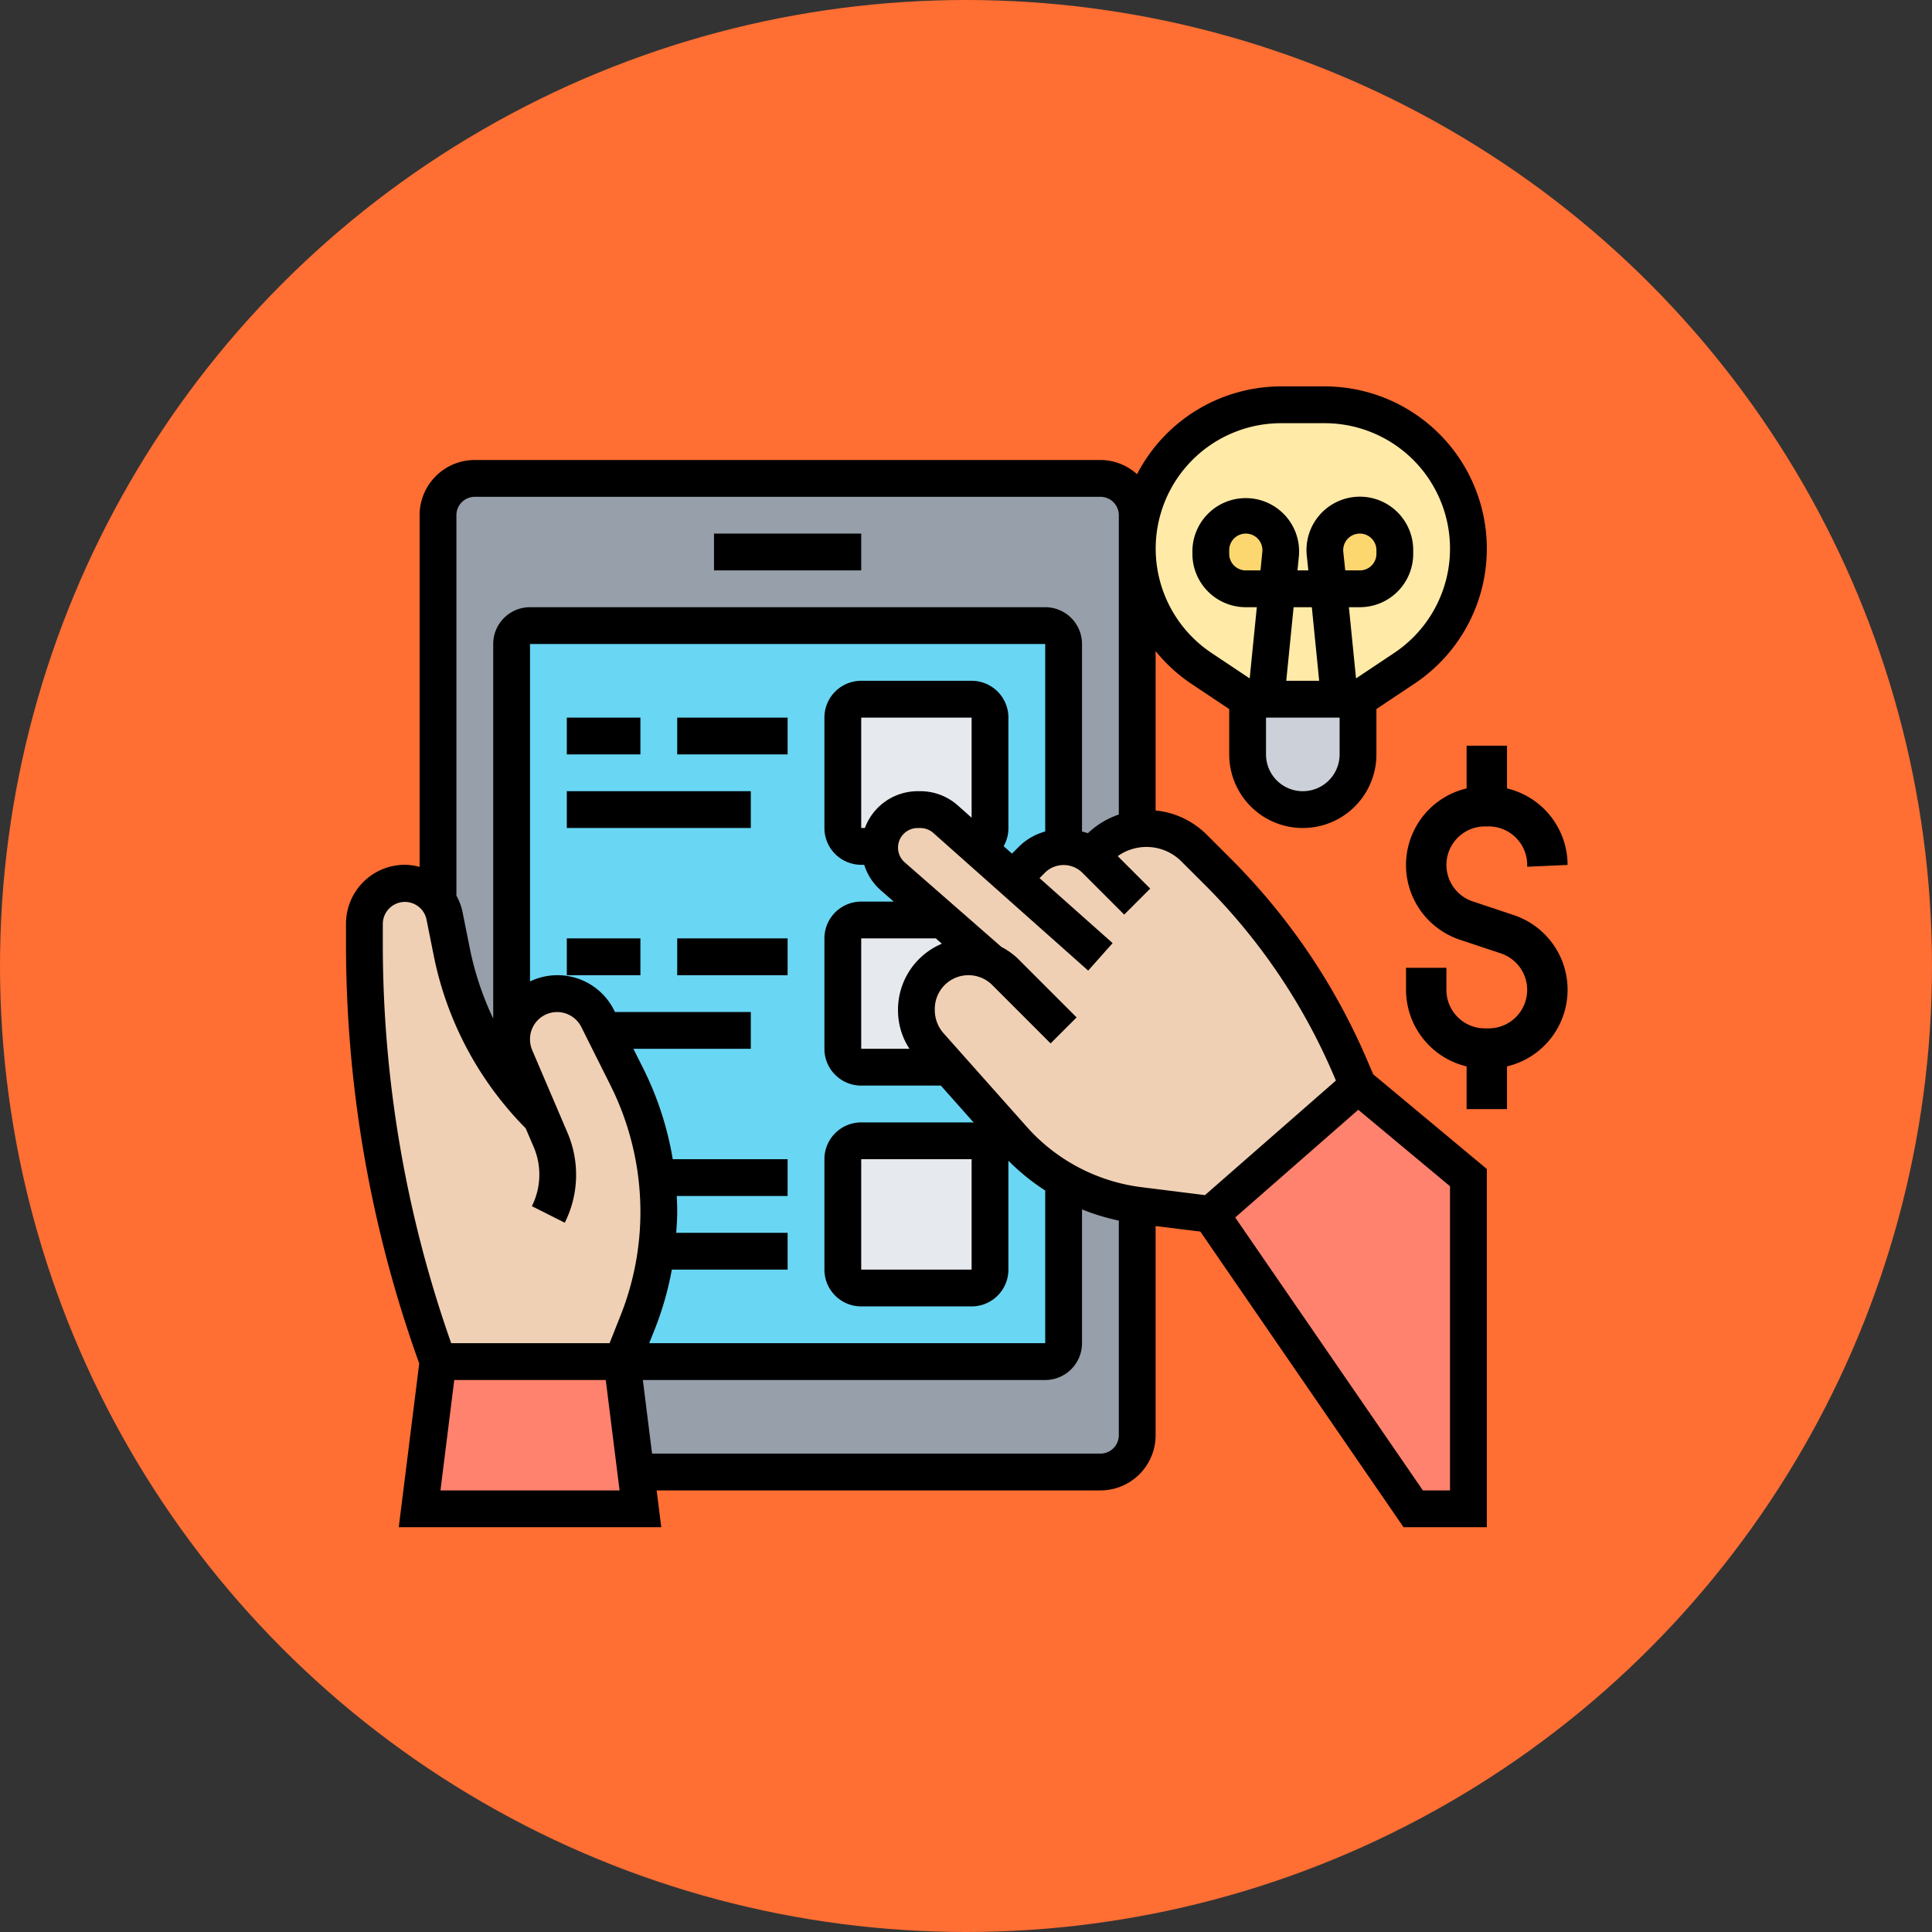 <svg xmlns="http://www.w3.org/2000/svg" width="105" height="105" viewBox="0 0 105 105">
  <rect x="0" y="0" width="105" height="105" fill="#333333" stroke="none"/>
  <g id="Grupo_1014237" data-name="Grupo 1014237" transform="translate(-748 -1916)">
    <circle id="Elipse_4625" data-name="Elipse 4625" cx="52.5" cy="52.5" r="52.5" transform="translate(748 1916)" fill="#ff6e33"/>
    <g id="Grupo_1014227" data-name="Grupo 1014227" transform="translate(-2.195 3)">
      <g id="evaluacion_1_" data-name="evaluacion (1)" transform="translate(769 1934)">
        <g id="Grupo_1014225" data-name="Grupo 1014225">
          <g id="Grupo_1014211" data-name="Grupo 1014211">
            <path id="Trazado_733210" data-name="Trazado 733210" d="M61,43V61H58L47,45l8-7Z" fill="#ff826e"/>
          </g>
          <g id="Grupo_1014212" data-name="Grupo 1014212">
            <path id="Trazado_733211" data-name="Trazado 733211" d="M15.75,59,16,61H4l1-8H15Z" fill="#ff826e"/>
          </g>
          <g id="Grupo_1014213" data-name="Grupo 1014213">
            <path id="Trazado_733212" data-name="Trazado 733212" d="M9,19V35.49a2.525,2.525,0,0,0,.2.98l1.41,3.29a17.6,17.6,0,0,1-4.87-9.04l-.39-1.95A2.148,2.148,0,0,0,5,27.95V7A2.006,2.006,0,0,1,7,5H41a2.006,2.006,0,0,1,2,2V24.04a3.58,3.58,0,0,0-2.06,1.02l-.45.45A2.623,2.623,0,0,0,39,25V14a1,1,0,0,0-1-1H10a1,1,0,0,0-1,1Z" fill="#969faa"/>
          </g>
          <g id="Grupo_1014214" data-name="Grupo 1014214">
            <path id="Trazado_733213" data-name="Trazado 733213" d="M15.8,53H38a1,1,0,0,0,1-1V43.14l.01-.01A10.942,10.942,0,0,0,43,44.5V57a2.006,2.006,0,0,1-2,2H15.75L15,53l.11-.28Z" fill="#969faa"/>
          </g>
          <g id="Grupo_1014215" data-name="Grupo 1014215">
            <path id="Trazado_733214" data-name="Trazado 733214" d="M38,53H9V14a1,1,0,0,1,1-1H38a1,1,0,0,1,1,1V52A1,1,0,0,1,38,53Z" fill="#69d6f4"/>
          </g>
          <g id="Grupo_1014216" data-name="Grupo 1014216">
            <path id="Trazado_733215" data-name="Trazado 733215" d="M35,42v6a1,1,0,0,1-1,1H28a1,1,0,0,1-1-1V42a1,1,0,0,1,1-1h6A1,1,0,0,1,35,42Z" fill="#e6e9ed"/>
          </g>
          <g id="Grupo_1014217" data-name="Grupo 1014217">
            <path id="Trazado_733216" data-name="Trazado 733216" d="M32.43,29l2.58,2.26A2.786,2.786,0,0,0,33.83,31,2.834,2.834,0,0,0,31,33.83v.09a2.8,2.8,0,0,0,.71,1.88L32.78,37H28a1,1,0,0,1-1-1V30a1,1,0,0,1,1-1h4.42Z" fill="#e6e9ed"/>
          </g>
          <g id="Grupo_1014218" data-name="Grupo 1014218">
            <path id="Trazado_733217" data-name="Trazado 733217" d="M29.6,23.6A2.162,2.162,0,0,0,29,25H28a1,1,0,0,1-1-1V18a1,1,0,0,1,1-1h6a1,1,0,0,1,1,1v6a1.007,1.007,0,0,1-.77.98l-1.64-1.46A2.1,2.1,0,0,0,31.22,23h-.16a2.081,2.081,0,0,0-1.46.6Z" fill="#e6e9ed"/>
          </g>
          <g id="Grupo_1014219" data-name="Grupo 1014219">
            <path id="Trazado_733218" data-name="Trazado 733218" d="M40.49,25.51l.45-.45A3.58,3.58,0,0,1,43,24.04a2.81,2.81,0,0,1,.5-.04,3.618,3.618,0,0,1,2.56,1.06l1.31,1.31a33.887,33.887,0,0,1,7.21,10.65L55,38l-8,7-3.89-.49c-.04,0-.07-.01-.11-.01a10.942,10.942,0,0,1-3.99-1.37,10.5,10.5,0,0,1-2.76-2.22L32.78,37l-1.07-1.2A2.8,2.8,0,0,1,31,33.92v-.09A2.834,2.834,0,0,1,33.83,31a2.786,2.786,0,0,1,1.18.26L32.43,29h-.01L29.7,26.62a2.107,2.107,0,0,1-.7-1.56V25a2.162,2.162,0,0,1,.6-1.4,2.081,2.081,0,0,1,1.46-.6h.16a2.1,2.1,0,0,1,1.37.52l1.64,1.46,2.01,1.78,1.05-1.05A2.406,2.406,0,0,1,39,25a2.623,2.623,0,0,1,1.49.51Z" fill="#f0d0b4"/>
          </g>
          <g id="Grupo_1014220" data-name="Grupo 1014220">
            <path id="Trazado_733219" data-name="Trazado 733219" d="M10.61,39.76,9.2,36.47a2.525,2.525,0,0,1-.2-.98v-.02A2.458,2.458,0,0,1,11.47,33a2.466,2.466,0,0,1,2.21,1.37L14,35l1.28,2.55A16.25,16.25,0,0,1,16.89,43,16.435,16.435,0,0,1,17,44.86a16.372,16.372,0,0,1-1.17,6.06l-.72,1.8L15,53H5A66.349,66.349,0,0,1,1,30.3V29.2A2.185,2.185,0,0,1,3.2,27a2.168,2.168,0,0,1,1.8.95,2.148,2.148,0,0,1,.35.82l.39,1.95A17.6,17.6,0,0,0,10.61,39.76Z" fill="#f0d0b4"/>
          </g>
          <g id="Grupo_1014221" data-name="Grupo 1014221">
            <path id="Trazado_733220" data-name="Trazado 733220" d="M55,17v3a3,3,0,0,1-6,0V17h6Z" fill="#ccd1d9"/>
          </g>
          <g id="Grupo_1014222" data-name="Grupo 1014222">
            <path id="Trazado_733221" data-name="Trazado 733221" d="M53.18,1H50.82a7.821,7.821,0,0,0-4.34,14.32L49,17h6l2.52-1.68A7.817,7.817,0,0,0,53.18,1Z" fill="#ffeaa7"/>
          </g>
          <g id="Grupo_1014223" data-name="Grupo 1014223">
            <path id="Trazado_733222" data-name="Trazado 733222" d="M55.1,11H53.4l-.19-1.91a1.21,1.21,0,0,1-.01-.19,1.9,1.9,0,0,1,3.8,0v.2A1.9,1.9,0,0,1,55.1,11Z" fill="#fcd770"/>
          </g>
          <g id="Grupo_1014224" data-name="Grupo 1014224">
            <path id="Trazado_733223" data-name="Trazado 733223" d="M48.9,7a1.9,1.9,0,0,1,1.89,2.09L50.6,11H48.9A1.9,1.9,0,0,1,47,9.1V8.9A1.9,1.9,0,0,1,48.9,7Z" fill="#fcd770"/>
          </g>
        </g>
        <g id="Grupo_1014226" data-name="Grupo 1014226">
          <path id="Trazado_733224" data-name="Trazado 733224" d="M20,8h8v2H20Z"/>
          <path id="Trazado_733225" data-name="Trazado 733225" d="M12,18h4v2H12Z"/>
          <path id="Trazado_733226" data-name="Trazado 733226" d="M18,18h6v2H18Z"/>
          <path id="Trazado_733227" data-name="Trazado 733227" d="M12,22H22v2H12Z"/>
          <path id="Trazado_733228" data-name="Trazado 733228" d="M12,30h4v2H12Z"/>
          <path id="Trazado_733229" data-name="Trazado 733229" d="M18,30h6v2H18Z"/>
          <path id="Trazado_733230" data-name="Trazado 733230" d="M55.5,36.625a34.82,34.82,0,0,0-7.421-10.962l-1.31-1.31A4.572,4.572,0,0,0,44,23.048V14.385a8.824,8.824,0,0,0,1.926,1.767L48,17.535V20a4,4,0,1,0,8,0V17.535l2.074-1.383A8.816,8.816,0,0,0,53.184,0H50.817a8.821,8.821,0,0,0-7.826,4.773A2.977,2.977,0,0,0,41,4H7A3,3,0,0,0,4,7V26.115A3.145,3.145,0,0,0,3.2,26,3.2,3.2,0,0,0,0,29.2v1.1A67.241,67.241,0,0,0,3.979,53.1L2.867,62H17.133l-.25-2H41a3,3,0,0,0,3-3V45.633l2.431.3L57.474,62H62V42.531l-6.175-5.146Zm-8.835-9.548a32.833,32.833,0,0,1,7,10.336l.134.313-7.116,6.226-3.447-.431A10,10,0,0,1,37,40.242l-4.536-5.1A1.9,1.9,0,0,1,32,33.828a1.829,1.829,0,0,1,3.122-1.293l3.171,3.172,1.414-1.414-3.172-3.172a3.816,3.816,0,0,0-.913-.656l-5.26-4.6a1.064,1.064,0,0,1,.7-1.863h.152a1.065,1.065,0,0,1,.707.269l8.414,7.479,1.329-1.494-3.972-3.531L38,26.414a1.447,1.447,0,0,1,2,0l2.293,2.293,1.414-1.414-1.764-1.764a2.687,2.687,0,0,1,3.41.239ZM17.708,48H24V46H17.946c.025-.381.054-.761.054-1.145,0-.285-.011-.57-.025-.855H24V42H17.757a17.438,17.438,0,0,0-1.587-4.9L15.618,36H22V34H14.618l-.041-.081A3.44,3.44,0,0,0,10,32.34V14H38V24.19a3.252,3.252,0,0,0-1.414.81l-.391.391-.454-.4A2,2,0,0,0,36,24V18a2,2,0,0,0-2-2H28a2,2,0,0,0-2,2v6a2,2,0,0,0,2,2h.164a3.053,3.053,0,0,0,.881,1.369l.722.631H28a2,2,0,0,0-2,2v6a2,2,0,0,0,2,2h4.329l1.788,2.012C34.078,40.01,34.04,40,34,40H28a2,2,0,0,0-2,2v6a2,2,0,0,0,2,2h6a2,2,0,0,0,2-2V42.082a11.96,11.96,0,0,0,2,1.62V52H16.477l.284-.709A17.3,17.3,0,0,0,17.708,48ZM28.2,24H28V18h6v5.44l-.749-.665A3.06,3.06,0,0,0,31.215,22h-.152A3.062,3.062,0,0,0,28.2,24Zm2.421,12H28V30h4.052l.331.289A3.893,3.893,0,0,0,30,33.925,3.815,3.815,0,0,0,30.622,36ZM34,48H28V42h6ZM49.7,10H48.9a.9.9,0,0,1-.9-.9V8.9a.9.9,0,0,1,.9-.9.9.9,0,0,1,.9.989ZM54.2,8.989A.9.9,0,0,1,55.1,8a.9.9,0,0,1,.9.9v.2a.9.9,0,0,1-.9.9h-.794ZM52,22a2,2,0,0,1-2-2V18h4v2A2,2,0,0,1,52,22Zm-.9-6,.4-4h.99l.4,4ZM50.816,2h2.367a6.816,6.816,0,0,1,3.781,12.488L54.892,15.87,54.505,12h.6A2.9,2.9,0,0,0,58,9.1V8.9a2.9,2.9,0,1,0-5.785.288L52.3,10h-.59l.081-.812A2.9,2.9,0,1,0,46,8.9v.2A2.9,2.9,0,0,0,48.9,12h.6l-.387,3.87-2.072-1.382A6.816,6.816,0,0,1,50.816,2ZM7,6H41a1,1,0,0,1,1,1V23.268a4.588,4.588,0,0,0-1.684,1.017c-.1-.041-.21-.063-.316-.094V14a2,2,0,0,0-2-2H10a2,2,0,0,0-2,2V34.358a16.569,16.569,0,0,1-1.275-3.833L6.334,28.57A3.175,3.175,0,0,0,6,27.677V7A1,1,0,0,1,7,6ZM2,29.2a1.2,1.2,0,0,1,2.373-.235l.391,1.955a18.508,18.508,0,0,0,5,9.4l.436,1.017a3.817,3.817,0,0,1-.1,3.215l1.789.9a5.81,5.81,0,0,0,.144-4.9L10.12,36.075a1.493,1.493,0,0,1-.12-.6,1.472,1.472,0,0,1,2.788-.659L14.381,38A15.407,15.407,0,0,1,16,44.855a15.253,15.253,0,0,1-1.1,5.693L14.323,52H5.717A65.229,65.229,0,0,1,2,30.295ZM5.133,60l.75-6h8.234l.75,6ZM41,58H16.633l-.5-4H38a2,2,0,0,0,2-2V44.728a11.97,11.97,0,0,0,2,.609V57A1,1,0,0,1,41,58Zm19,2H58.526l-10.2-14.833,6.688-5.853L60,43.469Z"/>
        </g>
      </g>
      <path id="Trazado_733231" data-name="Trazado 733231" d="M31.292,39.43v2.323h2.195V39.43a4.278,4.278,0,0,0,.361-8.224l-2.222-.742a2.091,2.091,0,0,1,.66-4.075h.207a2.092,2.092,0,0,1,2.092,2.091v.1l2.195-.1a4.286,4.286,0,0,0-3.292-4.158V22H31.292v2.323a4.278,4.278,0,0,0-.361,8.224l2.222.742a2.091,2.091,0,0,1-.66,4.075h-.207a2.092,2.092,0,0,1-2.092-2.091v-1.2H28v1.2a4.284,4.284,0,0,0,3.292,4.157Z" transform="translate(798.61 1931.526)"/>
    </g>
  </g>
</svg>

